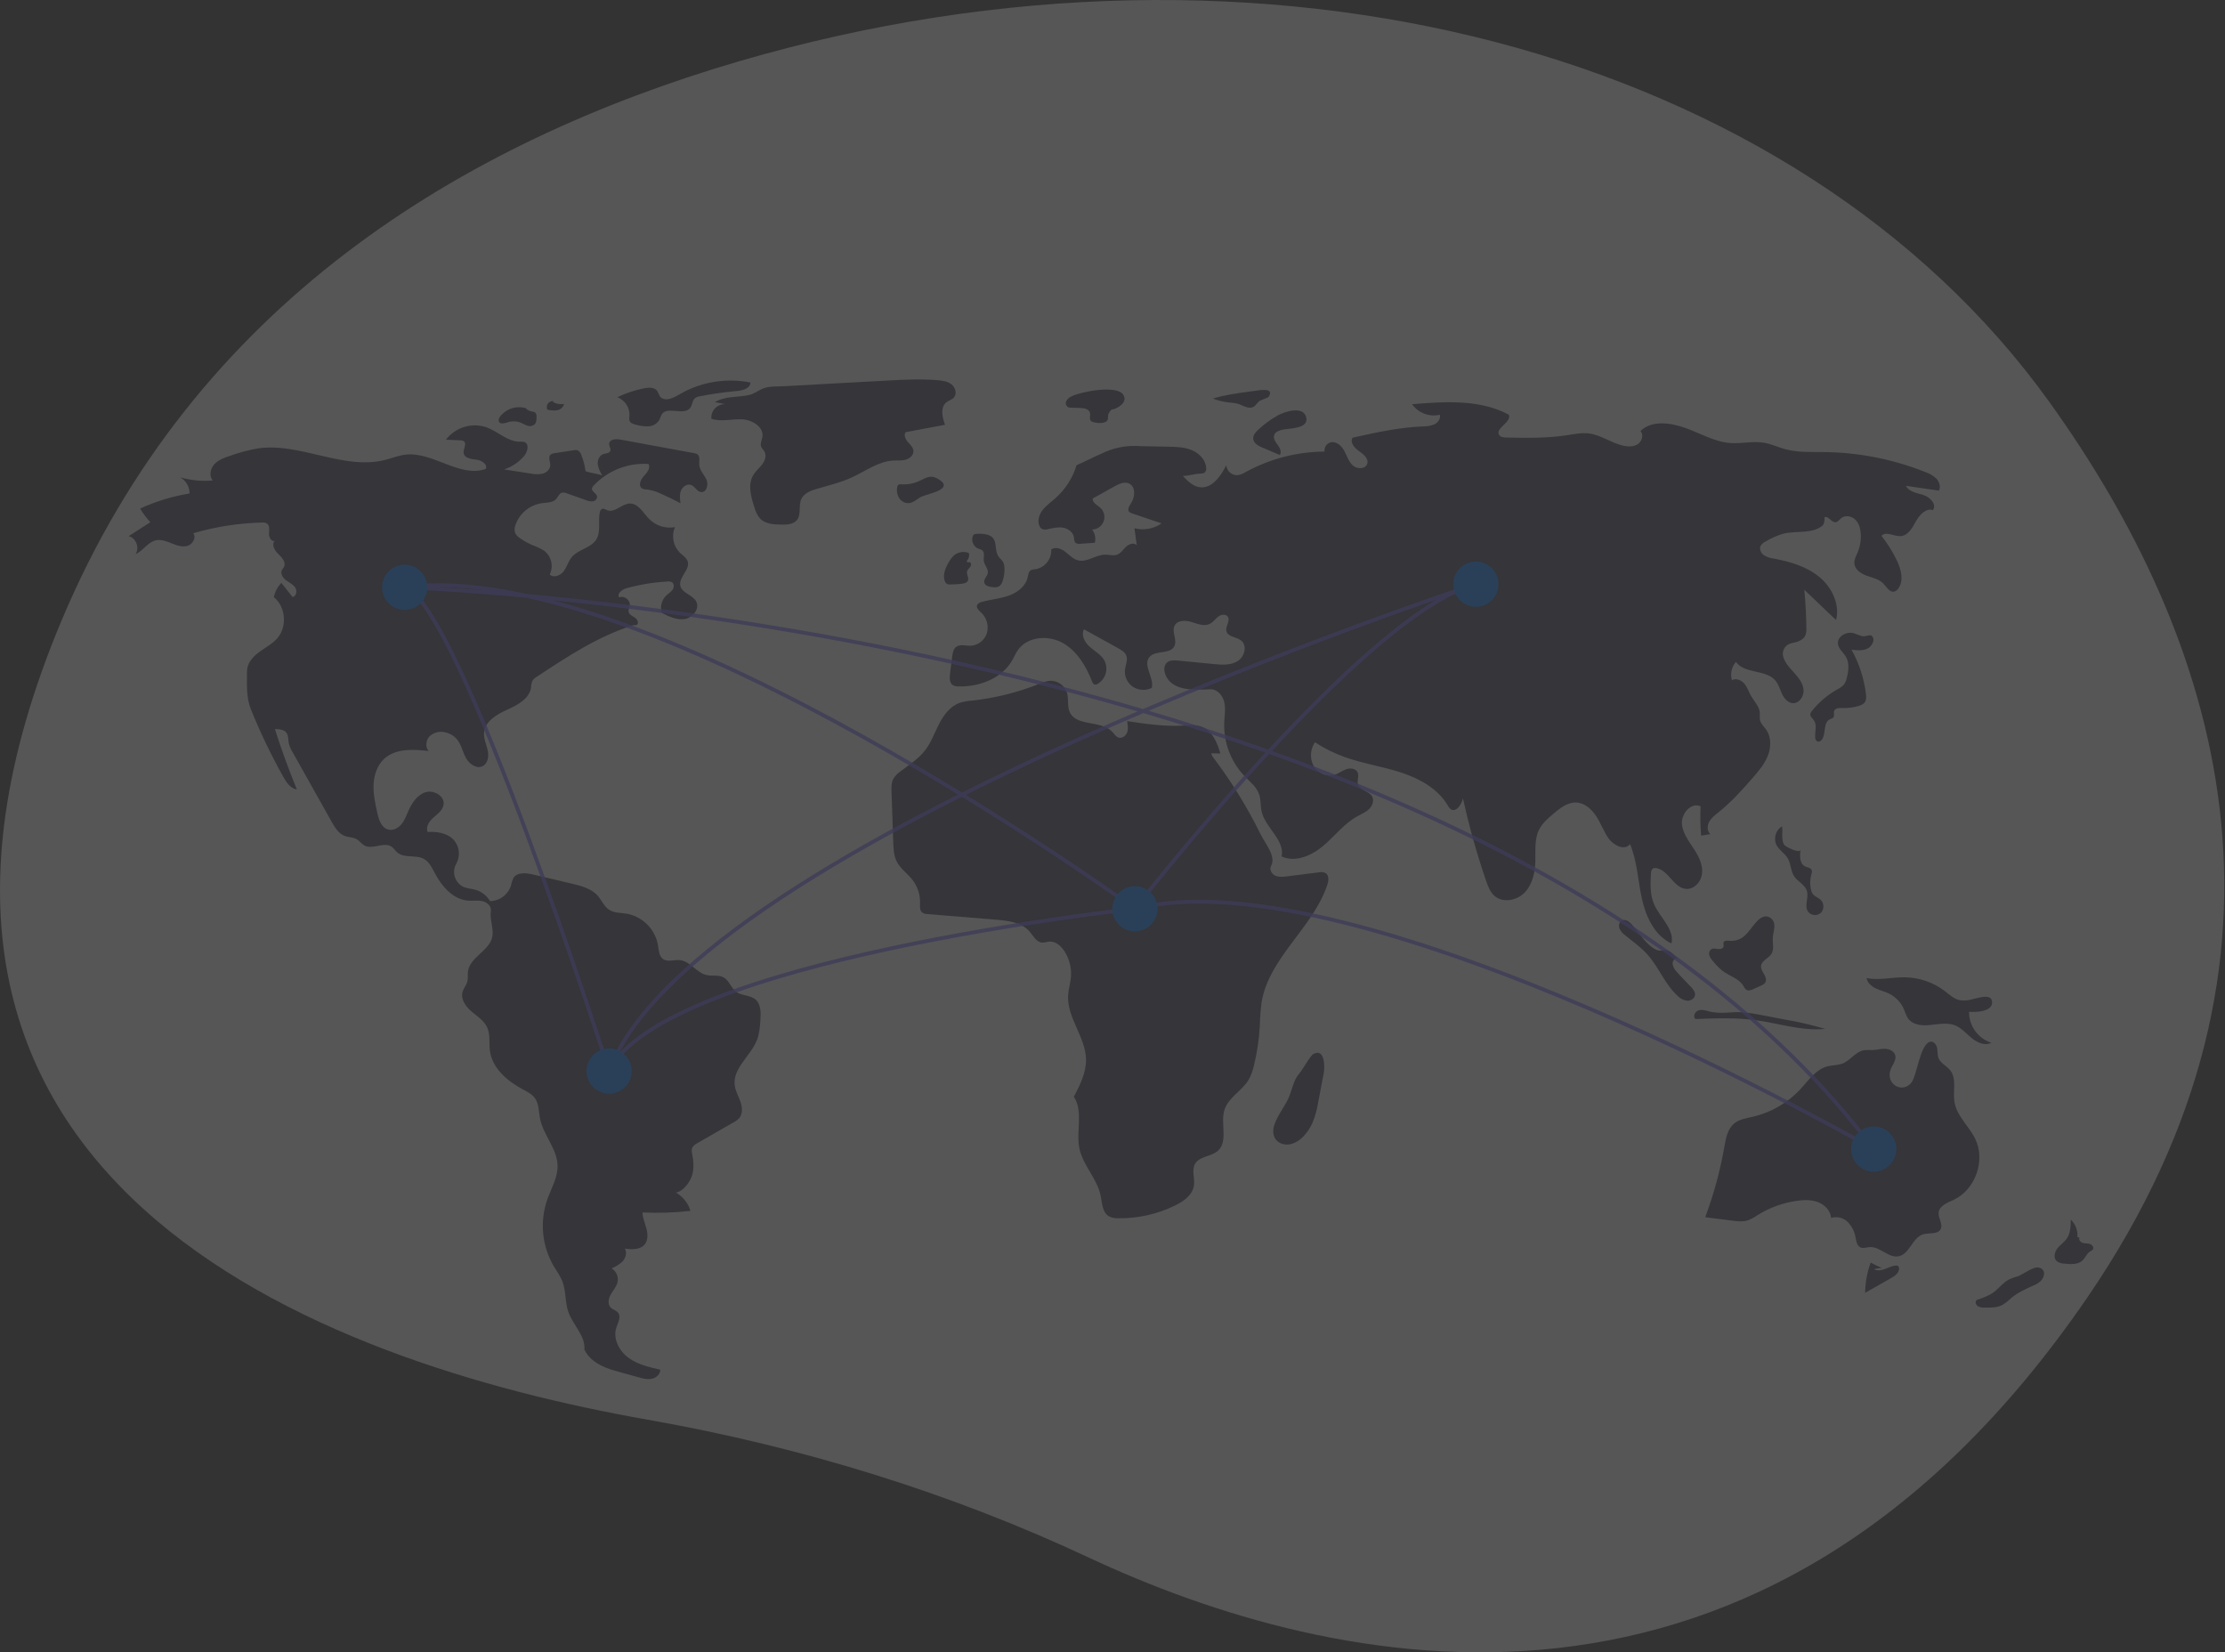 <svg width="1177" height="874" viewBox="0 0 1177 874" fill="none" xmlns="http://www.w3.org/2000/svg">
<rect x="0" y="0" width="1177" height="874" fill="#333333" stroke="none"/>
<g opacity="0.18" clip-path="url(#clip0_124_2)">
<path d="M1083.97 212.452C950.424 26.622 668.322 -48.759 390.883 32.428C244.21 75.349 102.79 161.348 32.706 327.869C-92.578 625.544 170.47 720.614 342.475 750.914C425.648 765.565 503.982 790.176 575.564 823.684C704.348 883.969 932.303 937.387 1104.2 686.275C1228.79 504.269 1172.92 336.233 1083.97 212.452Z" fill="#F2F2F2"/>
<path d="M309.732 249.217C309.358 246.264 308.603 243.372 307.484 240.613C307.342 240.091 307.092 239.605 306.751 239.185C306.41 238.765 305.986 238.421 305.504 238.174C304.861 238.007 304.186 237.999 303.54 238.152L293.452 239.696C292.608 239.734 291.8 240.048 291.151 240.59C289.837 241.972 291.131 244.196 291.09 246.103C291.045 248.246 289.141 249.986 287.075 250.562C284.967 250.988 282.793 250.961 280.696 250.482L266.591 248.291C270.745 246.964 274.442 244.497 277.261 241.17C279.117 238.971 280.105 234.866 277.422 233.824C276.625 233.606 275.794 233.539 274.973 233.628C268.582 233.677 263.553 228.342 257.57 226.094C253.741 224.749 249.585 224.649 245.696 225.808C241.806 226.968 238.383 229.328 235.916 232.55L243.43 232.912C244.137 232.873 244.838 233.06 245.431 233.446C247.078 234.799 245.031 237.398 245.263 239.516C245.564 242.269 249.219 242.856 251.974 243.135C254.729 243.413 258.224 245.651 256.898 248.083C243.052 252.852 228.961 238.759 214.419 240.494C210.739 240.933 207.264 242.379 203.67 243.288C181.719 248.842 159.026 234.024 136.602 237.162C131.617 238.012 126.718 239.304 121.962 241.023C118.91 242.025 115.727 243.108 113.509 245.432C111.292 247.756 110.448 251.731 112.548 254.161C106.758 254.638 100.929 254.084 95.333 252.524C96.846 253.366 98.105 254.599 98.978 256.094C99.85 257.59 100.304 259.293 100.291 261.025C91.251 262.499 82.449 265.183 74.124 269.003C75.678 271.587 77.493 274.005 79.54 276.218L68.095 283.571C71.962 284.545 73.961 289.818 71.712 293.111C75.722 291.328 78.206 286.713 82.494 285.778C85.302 285.165 88.161 286.314 90.825 287.393C93.49 288.473 96.418 289.519 99.177 288.709C101.935 287.899 103.97 284.322 102.217 282.044C114.007 278.604 126.192 276.7 138.47 276.38C139.417 276.261 140.378 276.443 141.215 276.901C142.814 278.01 142.393 280.405 142.307 282.348C142.221 284.291 143.736 286.845 145.472 285.969C143.429 287.741 145.176 291.077 147.136 292.94C149.097 294.804 151.46 297.375 150.259 299.798C149.946 300.431 149.415 300.937 149.113 301.575C148.224 303.46 149.636 305.656 151.302 306.907C152.968 308.159 155.009 309.033 156.167 310.766C157.324 312.498 156.798 315.531 154.729 315.773L148.847 308.305C146.837 310.388 145.459 312.999 144.873 315.835C151.111 320.934 152.049 331.313 146.827 337.448C144.158 340.583 140.363 342.488 137.051 344.934C133.738 347.379 130.674 350.862 130.682 354.979C130.696 362.092 130.115 368.7 132.78 375.295C137.696 387.455 143.37 399.295 149.771 410.743C151.452 413.749 153.624 417.044 157.029 417.561C152.726 407.085 148.852 396.446 145.408 385.644C147.651 385.653 150.244 385.831 151.559 387.648C152.648 389.153 152.414 391.2 152.752 393.026C153.182 394.796 153.9 396.483 154.877 398.021L175.426 434.625C177.13 437.66 179.084 440.917 182.339 442.146C184.421 442.932 186.829 442.784 188.745 443.915C190.247 444.801 191.258 446.375 192.789 447.21C197.118 449.572 203.138 445.043 207.183 447.862C208.34 448.669 209.076 449.949 210.142 450.872C213.878 454.108 220.007 451.943 224.32 454.357C227.1 455.913 228.541 459.024 230.023 461.843C233.737 468.905 239.747 475.824 247.706 476.386C250.206 476.563 252.76 476.089 255.204 476.645C257.648 477.201 260.054 479.334 259.661 481.809C258.989 486.053 261.086 490.7 260.522 494.96C259.497 502.72 248.49 506.13 247.545 513.899C247.338 515.601 247.662 517.357 247.257 519.022C246.76 521.063 245.228 522.724 244.683 524.753C243.651 528.597 246.405 532.423 249.431 535.009C252.456 537.595 256.065 539.825 257.72 543.446C259.468 547.272 258.609 551.734 259.178 555.903C260.419 565.003 268.279 571.75 276.369 576.099C278.833 577.425 281.479 578.708 283.075 581.007C285.157 584.008 284.949 587.964 285.645 591.55C287.347 600.331 294.74 607.567 294.95 616.51C295.099 622.866 291.566 628.632 289.455 634.629C287.476 640.375 286.76 646.481 287.356 652.529C287.951 658.577 289.844 664.425 292.906 669.675C294.485 672.341 296.373 674.855 297.49 677.745C299.483 682.902 298.836 688.765 300.674 693.98C303.104 700.875 309.78 706.569 309.141 713.852C312.172 720.146 318.864 723.238 325.594 725.112L337.656 728.469C339.965 729.112 342.379 729.76 344.73 729.294C347.082 728.829 349.326 726.876 349.266 724.48C343.351 723.146 337.246 721.727 332.371 718.123C327.495 714.519 324.155 708.1 326.005 702.326C326.862 699.649 328.687 696.557 326.952 694.344C325.959 693.078 324.142 692.747 323.022 691.591C321.274 689.788 321.875 686.76 323.131 684.586C324.388 682.412 326.204 680.47 326.71 678.01C326.966 676.635 326.795 675.214 326.221 673.938C325.646 672.662 324.695 671.592 323.495 670.873C325.731 670.028 327.765 668.723 329.465 667.042C331.035 665.249 331.76 662.485 330.525 660.447C334.192 660.912 338.522 661.14 340.93 658.334C342.852 656.094 342.72 652.745 341.961 649.892C341.201 647.039 339.917 644.268 339.877 641.316C348.337 641.717 356.816 641.43 365.23 640.457C364.013 636.359 361.248 632.896 357.522 630.803C361.332 630.158 364.804 625.596 366.008 621.924C367.212 618.251 366.905 614.251 366.161 610.459C365.875 609.482 365.836 608.45 366.047 607.455C366.476 606.088 367.819 605.253 369.062 604.539L387.976 593.677C389.105 593.111 390.128 592.356 391.001 591.444C392.983 589.116 392.689 585.602 391.674 582.719C390.66 579.835 389.034 577.123 388.643 574.091C387.474 565.024 397.181 558.518 400.457 549.982C401.742 546.632 402.004 542.991 402.253 539.412C402.52 535.568 402.54 531.103 399.589 528.625C396.759 526.251 392.338 526.78 389.377 524.571C386.663 522.546 385.726 518.613 382.761 516.977C380.068 515.492 376.691 516.437 373.696 515.738C368.422 514.508 365.104 508.43 359.718 507.867C356.679 507.549 353.24 509.035 350.749 507.265C348.555 505.706 348.467 502.572 348.049 499.912C347.317 495.779 345.336 491.969 342.372 488.996C339.409 486.023 335.605 484.029 331.474 483.284C328.341 482.781 324.931 482.972 322.265 481.25C319.566 479.507 318.329 476.243 316.209 473.828C312.792 469.937 307.41 468.554 302.369 467.369L281.863 462.548C278.223 461.693 273.531 461.239 271.578 464.428C271 465.642 270.59 466.929 270.361 468.254C269.629 470.651 268.156 472.754 266.154 474.262C264.151 475.769 261.723 476.602 259.217 476.642C257.498 473.711 254.714 471.557 251.445 470.629C249.366 470.05 247.14 469.985 245.157 469.133C244.077 468.605 243.116 467.863 242.333 466.952C241.549 466.041 240.96 464.979 240.602 463.832C240.243 462.685 240.122 461.477 240.246 460.281C240.371 459.086 240.738 457.929 241.325 456.88C242.507 454.775 242.963 452.34 242.624 449.949C242.284 447.559 241.168 445.347 239.446 443.655C235.959 440.524 230.914 439.768 226.238 440.081C225.014 437.409 227.061 434.394 229.268 432.452C231.475 430.51 234.154 428.601 234.635 425.701C235.39 421.14 229.57 417.675 225.151 419.035C220.732 420.396 217.912 424.688 216.047 428.919C214.977 431.347 214.068 433.903 212.38 435.95C210.693 437.997 207.976 439.463 205.405 438.806C201.767 437.876 200.361 433.553 199.556 429.884C198.475 424.962 197.389 419.972 197.615 414.938C197.841 409.905 199.538 404.736 203.25 401.328C209.299 395.775 218.578 396.319 226.742 397.205C224.813 395.032 225.29 391.37 227.353 389.325C228.443 388.357 229.752 387.669 231.167 387.322C232.582 386.974 234.06 386.977 235.474 387.33C237.934 387.842 240.15 389.167 241.765 391.091C244.085 393.919 244.745 397.738 246.498 400.949C248.252 404.159 252.194 406.897 255.421 405.175C258.209 403.687 258.651 399.822 257.958 396.74C257.264 393.657 255.79 390.66 256.042 387.51C256.521 381.501 262.751 377.883 268.248 375.408C273.745 372.933 280.04 369.605 280.911 363.639C280.941 362.471 281.161 361.316 281.563 360.219C282.173 359.25 283.02 358.453 284.025 357.904C300.069 347.301 316.379 336.569 334.717 330.775C335.671 330.474 335.783 330.809 336.755 330.573C338.116 329.786 337.214 327.611 335.91 326.734C334.605 325.858 332.861 325.186 332.53 323.649C332.287 322.52 332.952 321.411 333.125 320.269C333.55 317.462 330.192 314.87 327.584 315.992C326.111 314.042 329.026 311.775 331.383 311.126C338.46 309.178 345.724 307.992 353.053 307.586C353.899 307.452 354.765 307.599 355.519 308.005C356.75 308.858 356.593 310.814 355.72 312.031C354.848 313.248 353.491 314.012 352.404 315.042C351.216 316.199 350.369 317.66 349.955 319.266C349.541 320.871 349.576 322.56 350.056 324.147C353.882 326.093 358.041 328.096 362.279 327.411C366.516 326.725 370.277 321.964 368.285 318.162C366.431 314.621 360.859 313.822 359.901 309.941C358.779 305.397 365.211 301.356 363.763 296.906C363.128 294.956 361.185 293.809 359.694 292.402C357.934 290.676 356.736 288.459 356.259 286.04C355.782 283.622 356.047 281.115 357.02 278.85C354.592 279.277 352.097 279.116 349.744 278.38C347.391 277.643 345.249 276.354 343.497 274.619C340.263 271.354 337.682 266.205 333.089 266.351C328.875 266.485 325.244 271.402 321.303 269.902C320.333 269.533 319.311 268.782 318.372 269.222C318.064 269.422 317.805 269.689 317.616 270.004C317.427 270.318 317.311 270.671 317.278 271.037C316.277 275.825 318 281.281 315.39 285.419C312.55 289.922 305.981 290.546 302.538 294.606C300.669 296.81 299.945 299.78 298.227 302.104C296.51 304.428 292.863 305.905 290.802 303.88C291.815 301.797 292.092 299.432 291.587 297.172C291.082 294.911 289.825 292.889 288.022 291.435C286.108 290.186 284.044 289.183 281.88 288.448C279.462 287.424 277.162 286.142 275.02 284.624C273.946 283.977 273.074 283.044 272.501 281.929C272.047 280.534 272.108 279.022 272.673 277.667C273.719 274.67 275.563 272.016 278.007 269.99C280.45 267.964 283.401 266.645 286.54 266.174C289.285 265.8 292.48 265.932 294.296 263.84C295.258 262.734 295.762 261.061 297.157 260.611C298.049 260.432 298.976 260.546 299.798 260.937L310.043 264.543C311.186 265.059 312.445 265.267 313.693 265.146C314.312 265.063 314.877 264.749 315.274 264.266C315.67 263.784 315.87 263.169 315.833 262.546C315.505 260.845 312.887 260.028 313.126 258.312C313.259 257.756 313.558 257.253 313.983 256.871C317.681 252.935 322.202 249.866 327.225 247.883C332.247 245.899 337.646 245.051 343.034 245.398C344.328 247.522 342.282 250.037 340.581 251.85C338.879 253.663 337.512 256.903 339.569 258.298C340.413 258.729 341.351 258.94 342.297 258.913C344.82 259.254 347.271 259.998 349.558 261.115C353.099 262.656 356.571 264.341 359.975 266.172C359.675 263.927 359.388 261.563 360.238 259.464C361.089 257.365 363.507 255.719 365.62 256.536C367.655 257.324 368.699 260.019 370.868 260.266C373.76 260.595 374.902 256.322 373.693 253.673C372.485 251.024 370.093 248.806 369.893 245.901C369.759 243.942 370.504 241.511 368.939 240.325C368.382 239.968 367.75 239.747 367.092 239.677L328.008 232.485C325.687 232.058 322.334 232.385 322.231 234.743C322.174 236.059 323.349 237.361 322.829 238.571C322.273 239.862 320.447 239.744 319.118 240.201C317.055 240.91 316.019 243.359 316.218 245.532C316.58 247.69 317.416 249.742 318.666 251.539C316.123 250.476 312.274 250.281 309.732 249.217Z" fill="#3F3D56"/>
<path d="M278.547 216.04C276.082 215.224 273.427 215.186 270.94 215.931C268.453 216.676 266.255 218.168 264.644 220.204C264.001 221.051 263.46 222.219 263.999 223.136C264.772 224.452 266.74 223.932 268.191 223.462C270.323 222.7 272.645 222.644 274.811 223.304C276.174 223.772 277.393 224.598 278.761 225.049C279.428 225.327 280.157 225.419 280.871 225.315C281.586 225.21 282.258 224.913 282.817 224.456C283.756 223.498 283.815 222.009 283.817 220.667C283.882 220.218 283.846 219.761 283.712 219.327C283.577 218.894 283.348 218.496 283.04 218.163C282.493 217.846 281.877 217.664 281.245 217.632C279.829 217.37 278.549 216.622 277.625 215.517" fill="#3F3D56"/>
<path d="M292.64 212.116C292.088 212.086 291.538 212.199 291.043 212.443C290.547 212.686 290.123 213.054 289.81 213.509C289.498 213.965 289.307 214.493 289.258 215.043C289.209 215.593 289.302 216.147 289.528 216.651C291.222 217.113 292.991 217.228 294.731 216.99C295.599 216.855 296.407 216.467 297.054 215.873C297.701 215.28 298.158 214.508 298.368 213.656C296.32 214.028 294.206 213.625 292.44 212.523" fill="#3F3D56"/>
<path d="M339.923 205.563C335.313 206.543 330.834 208.065 326.581 210.095C328.586 210.866 330.29 212.261 331.443 214.073C332.596 215.886 333.136 218.021 332.983 220.164C332.803 220.987 332.824 221.84 333.044 222.653C333.534 223.841 334.954 224.287 336.202 224.592C338.445 225.274 340.787 225.573 343.129 225.476C344.301 225.415 345.439 225.062 346.44 224.45C347.441 223.839 348.274 222.987 348.863 221.972C349.202 221.009 349.601 220.068 350.055 219.154C353.048 214.597 361.937 220.107 365.149 215.702C366.281 214.151 366.177 211.815 367.653 210.586C368.416 210.05 369.3 209.713 370.226 209.604C376.687 208.32 383.213 207.391 389.775 206.82C392.884 206.549 396.936 205.433 396.962 202.312C385.251 200.012 373.108 201.645 362.421 206.958C358.571 208.887 353.478 212.944 349.769 210.387C348.38 209.43 348.449 206.852 346.538 205.775C344.584 204.675 341.997 205.122 339.923 205.563Z" fill="#3F3D56"/>
<path d="M378.222 212.725L383.719 213.782C382.707 213.737 381.698 213.908 380.757 214.285C379.817 214.661 378.967 215.234 378.266 215.964C377.564 216.695 377.027 217.567 376.689 218.521C376.351 219.476 376.22 220.492 376.306 221.502C381.454 223.221 387.067 221.548 392.49 221.776C397.913 222.005 404.222 225.879 403.297 231.227C403.017 232.844 402.082 234.46 402.568 236.028C402.909 237.127 403.878 237.906 404.425 238.918C405.564 241.027 404.654 243.694 403.214 245.611C401.775 247.528 399.841 249.057 398.578 251.094C395.436 256.161 397.221 262.711 399.092 268.371C399.633 270.51 400.633 272.506 402.021 274.22C404.794 277.168 409.313 277.425 413.36 277.484C416.305 277.527 419.679 277.381 421.542 275.099C423.974 272.12 422.273 267.471 423.874 263.974C425.328 260.799 429.033 259.436 432.389 258.47C438.539 256.7 444.805 255.195 450.618 252.521C457.837 249.201 464.583 244.026 472.518 243.599C474.744 243.479 477.025 243.742 479.169 243.132C481.313 242.522 483.35 240.668 483.187 238.445C483.049 236.545 481.441 235.15 480.186 233.718C478.93 232.286 477.944 230.084 479.098 228.569L499.894 224.685C498.42 220.667 497.272 215.376 500.659 212.761C501.882 211.818 503.518 211.441 504.559 210.3C506.332 208.356 505.44 205.007 503.393 203.354C501.346 201.7 498.577 201.317 495.955 201.099C486.836 200.341 477.665 200.842 468.528 201.343C450.668 202.322 432.808 203.301 414.949 204.28C411.353 204.477 407.202 204.176 403.905 205.402C401.113 206.441 399.128 208.347 395.936 209.016C390.042 210.253 383.555 209.416 378.222 212.725Z" fill="#3F3D56"/>
<path d="M476.706 256.178C476.146 256.09 475.573 256.22 475.106 256.541C474.797 256.881 474.614 257.317 474.585 257.775C474.23 259.799 474.653 261.882 475.769 263.608C476.337 264.454 477.122 265.133 478.041 265.574C478.961 266.014 479.981 266.201 480.997 266.114C483.472 265.798 485.297 263.687 487.572 262.656C491.08 261.069 505.975 258.596 495.671 253.029C492.12 251.11 489.826 252.804 487.027 254.067C483.843 255.696 480.275 256.426 476.706 256.178Z" fill="#3F3D56"/>
<path d="M566.956 209.583C565.753 210.074 564.747 210.95 564.094 212.074C563.793 212.645 563.723 213.309 563.899 213.93C564.074 214.551 564.482 215.08 565.037 215.409C565.486 215.572 565.962 215.648 566.44 215.632L571.332 215.778C573.411 215.84 576.007 216.283 576.565 218.286C576.98 219.773 576.052 221.684 577.172 222.746C577.652 223.119 578.23 223.344 578.836 223.395C580.447 223.809 582.13 223.864 583.765 223.555C587.325 222.6 585.454 220.427 586.575 218.493C588.291 215.533 587.994 217.325 591.016 215.628C593.248 214.376 596.133 212.103 594.27 208.91C591.03 203.358 571.737 207.197 566.956 209.583Z" fill="#3F3D56"/>
<path d="M663.515 206.791L660.674 207.17C654.269 208.025 647.826 208.888 641.657 210.811C644.327 211.867 647.129 212.555 649.985 212.855C651.558 212.932 653.119 213.154 654.651 213.518C657.376 214.33 660.122 216.424 662.755 215.351C664.387 214.686 664.92 212.986 666.272 212.085C667.206 211.463 670.747 210.457 671.143 209.829C674.344 204.754 665.975 206.463 663.515 206.791Z" fill="#3F3D56"/>
<path d="M675.989 219.702C672.195 221.824 668.674 224.402 665.506 227.379C664.171 228.634 662.808 230.194 662.929 232.022C663.09 234.452 665.678 235.861 667.92 236.81L677.001 240.655C678.103 239.102 677.094 236.959 675.956 235.433C674.817 233.907 673.464 232.141 673.967 230.305C674.541 228.21 677.096 227.496 679.239 227.135C682.729 226.547 692.146 226.594 691.015 220.968C689.681 214.339 679.493 217.743 675.989 219.702Z" fill="#3F3D56"/>
<path d="M674.163 594.829C673.298 597.332 673.216 600.28 674.712 602.466C676.39 604.918 679.748 605.832 682.654 605.21C685.547 604.44 688.126 602.782 690.027 600.469C691.766 598.531 693.197 596.338 694.269 593.965C695.765 590.268 696.82 586.407 697.412 582.463L700.232 567.659C700.862 564.35 700.837 554.207 694.756 557.512C693.095 558.414 689.249 565.543 687.508 567.564C684.37 571.208 683.955 574.743 682.303 579.156C680.234 584.685 676.076 589.292 674.163 594.829Z" fill="#3F3D56"/>
<path d="M995.345 670.586C993.355 669.81 991.424 668.891 989.567 667.836C987.704 672.956 986.714 678.353 986.637 683.801L1000.25 676.096C1002.3 674.937 1004.62 673.326 1004.58 670.973C1004.6 670.683 1004.54 670.392 1004.4 670.133C1004.27 669.874 1004.07 669.655 1003.83 669.5C1003.52 669.378 1003.19 669.34 1002.87 669.388C1000.85 669.556 999.012 670.549 997.107 671.24C995.203 671.931 992.975 672.296 991.228 671.271" fill="#3F3D56"/>
<path d="M1067.17 675.161C1065.68 675.568 1064.22 676.091 1062.81 676.728C1059.68 678.318 1057.56 681.337 1054.74 683.431C1052.05 685.435 1048.81 686.535 1045.63 687.605C1044.7 688.432 1045.13 690.097 1046.14 690.823C1047.24 691.444 1048.49 691.726 1049.74 691.631C1053.04 691.704 1056.52 691.736 1059.42 690.141C1061.05 689.083 1062.57 687.872 1063.97 686.524C1067.36 683.702 1071.42 681.839 1075.44 680.04C1076.9 679.487 1078.26 678.678 1079.44 677.65C1081.96 675.16 1082.14 671.319 1078.5 670.472C1075.55 669.787 1069.98 674.254 1067.17 675.161Z" fill="#3F3D56"/>
<path d="M1098.91 654.43C1099.07 652.717 1098.84 650.989 1098.24 649.377C1097.64 647.765 1096.68 646.31 1095.43 645.124C1095.4 648.551 1095.29 652.203 1093.36 655.037C1091.99 657.057 1089.84 658.421 1088.33 660.345C1086.83 662.269 1086.16 665.318 1087.92 667.006C1089.05 667.864 1090.43 668.338 1091.84 668.356C1095.36 668.77 1099.42 669 1101.89 666.462C1103.23 665.076 1103.89 663.024 1105.53 662.005C1106.14 661.749 1106.69 661.358 1107.13 660.862C1107.8 659.786 1106.73 658.366 1105.52 657.978C1104.3 657.59 1102.97 657.773 1101.75 657.404C1100.53 657.036 1099.42 655.667 1100.04 654.558" fill="#3F3D56"/>
<path d="M1042.5 528.759C1040.66 529.208 1038.75 529.32 1036.87 529.092C1033.74 528.517 1031.3 526.159 1028.78 524.226C1022.78 519.655 1015.48 517.105 1007.93 516.942C1001.07 516.813 994.144 518.672 987.404 517.375C987.844 519.824 989.94 521.661 992.176 522.753C994.413 523.845 996.881 524.394 999.128 525.464C1002.73 527.194 1005.58 530.163 1007.17 533.828C1007.89 535.517 1008.35 537.355 1009.44 538.83C1011.68 541.845 1015.93 542.507 1019.68 542.26C1024.56 541.939 1029.67 540.533 1034.21 542.354C1037.69 543.747 1040.18 546.791 1043.09 549.158C1045.99 551.525 1050.08 553.281 1053.41 551.574C1049.95 550.452 1046.94 548.253 1044.81 545.297C1042.69 542.342 1041.56 538.784 1041.6 535.144C1044.87 535.444 1054.29 535.328 1053.78 529.771C1053.35 525.062 1045.31 528.251 1042.5 528.759Z" fill="#3F3D56"/>
<path d="M999.72 567.076C1000.3 563.892 1003.48 561.079 1002.49 557.997C1001.8 555.865 999.331 554.812 997.093 554.76C994.855 554.707 992.656 555.374 990.418 555.437C988.961 555.359 987.501 555.38 986.047 555.499C981.605 556.229 978.867 560.885 974.68 562.541C972.134 563.548 969.275 563.355 966.627 564.051C960.617 565.631 956.814 571.31 952.613 575.889C945.825 583.254 936.982 588.411 927.229 590.692C923.812 591.484 920.139 591.99 917.423 594.209C913.826 597.148 912.94 602.186 912.14 606.762C909.929 619.398 906.551 631.801 902.047 643.813L916.318 645.635C919.031 645.981 921.842 646.32 924.457 645.516C926.356 644.8 928.155 643.841 929.81 642.665C936.165 638.719 943.279 636.151 950.689 635.128C954.426 634.615 958.344 634.521 961.851 635.91C965.358 637.299 968.367 640.449 968.661 644.21C970.177 643.738 971.793 643.687 973.337 644.062C974.88 644.438 976.292 645.225 977.423 646.341C979.657 648.618 981.121 651.539 981.606 654.692C981.982 656.644 982.358 658.983 984.17 659.802C985.648 660.471 987.343 659.751 988.96 659.622C994.446 659.183 998.999 665.58 1004.39 664.478C1010.18 663.297 1011.6 654.635 1017.24 652.9C1020.48 651.904 1025.02 653.115 1026.58 650.101C1027.94 647.444 1025.21 644.378 1025.5 641.403C1025.84 637.74 1030.16 636.185 1033.49 634.622C1044.98 629.234 1050.43 613.777 1044.86 602.378C1041.57 595.624 1035.08 590.307 1033.88 582.887C1032.96 577.178 1035.21 570.521 1031.57 566.028C1029.72 563.742 1026.58 562.48 1025.48 559.752C1024.79 558.035 1025.07 556.087 1024.69 554.274C1024.32 552.46 1022.74 550.563 1020.95 551.033C1015.75 552.398 1014.09 568.458 1011.3 572.36C1007.07 578.292 998.387 574.384 999.72 567.076Z" fill="#3F3D56"/>
<path d="M903.625 534.827C901.849 534.329 899.909 533.838 898.207 534.55C896.504 535.262 895.51 537.762 896.876 539.002C907.565 538.585 918.319 538.172 928.916 539.623C941.127 541.296 953.21 545.438 965.474 544.22C958.469 542.153 951.348 540.501 944.148 539.271L932.142 536.978C928.921 536.303 925.667 535.8 922.393 535.471C915.544 534.906 910.36 536.716 903.625 534.827Z" fill="#3F3D56"/>
<path d="M914.326 497.601C913.438 497.527 912.339 497.464 911.88 498.226C911.442 498.955 911.944 499.918 911.708 500.736C911.386 501.853 909.923 502.138 908.771 501.986C907.619 501.834 906.373 501.47 905.352 502.025C904.834 502.379 904.445 502.891 904.243 503.484C904.041 504.078 904.037 504.721 904.231 505.317C904.649 506.501 905.324 507.577 906.208 508.467C907.717 510.37 909.438 512.095 911.335 513.611C915.009 516.322 919.986 517.629 922.3 521.565C922.626 522.328 923.128 523.004 923.764 523.536C924.875 524.24 926.323 523.705 927.519 523.158L931.711 521.243C932.466 520.971 933.14 520.512 933.671 519.91C934.628 518.611 934.04 516.763 933.236 515.363C932.433 513.963 931.404 512.514 931.576 510.909C931.884 508.048 935.563 506.953 937.076 504.505C938.601 502.037 937.608 498.857 937.784 495.96C937.99 492.574 940.118 488.168 936.694 485.638C933.784 483.487 931.003 485.475 928.914 487.849C924.508 492.856 922.425 498.278 914.326 497.601Z" fill="#3F3D56"/>
<path d="M939.771 446.999C941.203 449.739 944.186 451.374 945.747 454.043C947.438 456.935 947.246 460.673 949.081 463.476C950.964 466.353 954.753 467.88 955.808 471.152C956.961 474.724 954.346 479.065 956.431 482.186C956.819 482.696 957.31 483.12 957.871 483.431C958.432 483.741 959.052 483.932 959.691 483.991C960.329 484.049 960.973 483.975 961.582 483.772C962.19 483.568 962.75 483.241 963.225 482.81C964.104 481.853 964.574 480.591 964.536 479.292C964.498 477.993 963.953 476.76 963.019 475.857C961.785 474.731 960.012 474.245 958.982 472.93C958.445 472.172 958.087 471.301 957.936 470.384C957.374 467.739 957.464 464.997 958.198 462.395C958.474 461.734 958.544 461.006 958.399 460.305C957.935 458.956 956.109 458.861 954.827 458.235C951.916 456.814 951.987 452.705 952.495 449.506C952.157 451.636 944.569 448.013 943.775 446.807C942.196 444.41 943.055 439.787 942.743 437.138C939.336 438.78 938.022 443.648 939.771 446.999Z" fill="#3F3D56"/>
<path d="M863.335 489.16C861.934 487.593 859.825 485.953 857.947 486.898C856.515 487.619 856.121 489.601 856.682 491.103C857.366 492.563 858.419 493.818 859.737 494.745C863.65 497.972 867.863 500.885 871.276 504.636C877.385 511.348 880.62 520.406 887.264 526.59C888.599 528.024 890.367 528.98 892.298 529.314C894.233 529.494 896.406 528.255 896.629 526.324C896.812 524.734 895.703 523.31 894.619 522.131C892.039 519.325 889.214 516.741 886.778 513.808C885.652 512.681 884.945 511.205 884.773 509.622C884.761 508.042 886.201 506.39 887.731 506.781C885.87 506.305 884.49 503.205 881.759 502.622C879.476 502.135 878.924 503.548 876.208 502.383C871.027 500.161 866.963 493.222 863.335 489.16Z" fill="#3F3D56"/>
<path d="M985.067 336.514C983.581 336.072 982.119 335.55 980.69 334.95C976.843 333.796 971.754 336.623 972.266 340.606C972.607 343.253 975.07 345.037 976.43 347.333C978.448 350.737 977.91 355.055 976.85 358.868C976.59 360.048 976.095 361.164 975.394 362.15C974.416 363.19 973.245 364.032 971.948 364.629C966.753 367.542 962.172 371.434 958.458 376.09C958.054 376.52 957.773 377.05 957.643 377.625C957.46 378.97 958.811 379.95 959.576 381.072C961.274 383.563 960.046 386.916 960.214 389.927C960.188 390.352 960.272 390.778 960.456 391.162C960.641 391.546 960.921 391.877 961.269 392.123C962.292 392.643 963.505 391.76 964.06 390.755C965.9 387.421 964.514 382.068 967.967 380.46C968.62 380.156 969.412 380.028 969.847 379.454C970.539 378.544 969.872 377.196 970.222 376.108C970.748 374.475 972.982 374.401 974.697 374.474C977.65 374.597 980.603 374.204 983.421 373.312C984.526 373.049 985.531 372.468 986.309 371.64C987.341 370.352 987.25 368.52 987.043 366.882C986.01 358.717 983.424 350.825 979.424 343.632C982.457 344.02 985.757 344.356 988.374 342.775C989.84 341.89 991.597 339.243 990.871 337.441C989.721 334.592 987.644 336.99 985.067 336.514Z" fill="#3F3D56"/>
<path d="M596.218 381.42C596.581 383.367 596.937 385.417 596.299 387.292C595.661 389.167 593.654 390.733 591.759 390.159C590.288 389.713 589.439 388.234 588.394 387.106C582.586 380.836 569.482 384.466 565.894 376.709C564.43 373.543 565.425 369.75 564.426 366.408C563.796 364.476 562.542 362.809 560.862 361.667C559.181 360.525 557.169 359.974 555.141 360.1C553.291 360.367 551.491 360.905 549.798 361.695C538.453 366.238 526.544 369.217 514.396 370.549C512.088 370.69 509.804 371.105 507.594 371.787C502.606 373.595 499.198 378.219 496.773 382.938C494.348 387.657 492.557 392.765 489.306 396.957C485.888 401.363 481.099 404.449 476.632 407.786C474.912 408.895 473.479 410.396 472.452 412.167C471.483 414.156 471.538 416.468 471.613 418.678L472.526 445.522C472.644 448.975 472.791 452.551 474.336 455.641C476.266 459.499 480.078 462.026 482.723 465.435C485.422 468.938 486.828 473.265 486.702 477.685C486.646 479.462 486.47 481.564 487.854 482.68C488.696 483.226 489.681 483.51 490.684 483.494L526.996 486.466C533.383 486.989 540.462 487.849 544.632 492.715C546.6 495.012 548.181 498.315 551.196 498.561C552.489 498.667 553.747 498.136 555.041 498.033C558.304 497.775 561.17 500.252 562.979 502.98C565.717 507.137 566.96 512.103 566.504 517.06C566.207 520.172 565.242 523.197 565.034 526.316C564.243 538.184 574.304 548.495 574.499 560.387C574.613 567.382 571.293 573.918 568.055 580.12C573.28 588.036 569.002 598.577 571.082 607.831C573.055 616.611 580.376 623.484 582.2 632.296C583.035 636.33 583.083 641.295 586.641 643.372C588.201 644.133 589.932 644.48 591.665 644.378C602.121 644.502 612.458 642.149 621.83 637.511C626.229 635.328 630.788 632.07 631.556 627.22C632.175 623.309 630.192 618.934 632.21 615.527C634.589 611.512 640.684 611.83 644.184 608.743C649.863 603.734 645.435 594.183 647.736 586.969C649.804 580.485 656.923 577.041 660.452 571.221C661.841 568.718 662.837 566.017 663.407 563.212C665.023 556.508 666.03 549.671 666.413 542.786C666.507 538.602 666.816 534.426 667.338 530.274C671.142 506.637 694.511 490.808 702.098 468.1C702.822 465.932 703.163 463.043 701.233 461.816C700.089 461.27 698.792 461.134 697.559 461.432L680.82 463.542C678.741 463.804 676.537 464.049 674.628 463.185C672.719 462.322 671.35 459.906 672.363 458.072C675.206 452.922 669.358 446.415 666.76 441.137C659.763 426.927 651.43 413.414 641.875 400.78C641.264 400.131 640.881 399.299 640.784 398.412L645.535 398.57C643.931 392.816 641.285 386.519 635.694 384.414C632.544 383.227 629.055 383.638 625.694 383.821C616.067 384.347 605.746 382.894 596.218 381.42Z" fill="#3F3D56"/>
<path d="M625.702 251.745C628.221 254.42 631.044 257.256 634.689 257.723C641.127 258.546 645.756 251.889 648.703 246.106C648.812 247.58 649.492 248.954 650.598 249.934C651.705 250.915 653.15 251.426 654.626 251.357C656.215 251.09 657.732 250.497 659.081 249.616C671.837 242.645 686.124 238.951 700.66 238.867C700.521 237.766 700.794 236.652 701.427 235.74C702.06 234.829 703.009 234.184 704.089 233.931C707.045 233.345 709.707 235.9 711.133 238.554C712.558 241.208 713.447 244.285 715.712 246.272C717.977 248.258 722.363 248.172 723.257 245.295C724.116 242.533 721.239 240.177 718.848 238.549C716.458 236.92 713.938 233.906 715.548 231.503C727.761 228.8 740.05 226.086 752.548 225.549C754.675 225.623 756.795 225.258 758.776 224.476C760.682 223.541 762.196 221.418 761.684 219.357C758.957 219.998 756.1 219.813 753.479 218.824C750.858 217.835 748.59 216.088 746.966 213.806C764.307 212.375 782.751 211.155 798.119 219.315C799.963 223.274 790.564 226.568 793.079 230.138C793.881 231.277 795.488 231.411 796.881 231.437C807.56 231.635 818.301 231.829 828.86 230.217C832.719 229.628 836.616 228.796 840.49 229.274C846.943 230.07 852.462 234.375 858.81 235.779C861.394 236.35 864.291 236.37 866.469 234.867C868.647 233.364 869.584 229.942 867.799 227.988C873.776 222.13 883.696 223.582 891.581 226.387C899.467 229.191 906.937 233.714 915.283 234.339C921.267 234.787 927.335 233.178 933.249 234.201C936.965 234.844 940.424 236.497 944.056 237.513C950.925 239.434 958.192 239.028 965.324 239.121C983.522 239.366 1001.52 242.942 1018.43 249.673C1020.63 250.389 1022.64 251.58 1024.33 253.161C1025.91 254.846 1026.71 257.464 1025.65 259.513L1008.18 256.96C1009.83 260.2 1014.08 260.753 1017.54 261.871C1021 262.989 1024.59 266.808 1022.51 269.79C1018.76 268.597 1015.37 272.344 1013.47 275.791C1011.58 279.239 1009.27 283.367 1005.35 283.577C1001.83 283.765 997.575 280.771 995.283 283.445C998.45 287.44 1001.16 291.775 1003.37 296.371C1005.63 301.089 1007.25 307.034 1004.19 311.279C1003.7 312.037 1002.97 312.603 1002.12 312.881C999.62 313.514 997.995 310.456 996.202 308.602C993.943 306.266 990.527 305.605 987.467 304.509C984.408 303.414 981.185 301.259 980.946 298.018C980.797 296.002 981.862 294.127 982.646 292.264C983.964 289.123 984.54 285.72 984.33 282.32C984.159 279.585 983.392 276.74 981.427 274.829C979.463 272.918 976.071 272.311 973.962 274.062C972.978 274.878 972.19 276.185 970.912 276.234C968.654 276.32 966.921 272.384 965.104 273.727C965.317 275.159 965.02 276.62 964.265 277.855C958.845 282.57 950.517 280.575 943.529 282.241C940.206 283.192 937.025 284.581 934.069 286.372C932.963 286.845 932.022 287.635 931.364 288.642C930.492 290.337 931.454 292.508 932.991 293.635C934.622 294.635 936.454 295.261 938.356 295.466C946.875 297.08 955.519 299.578 962.245 305.05C968.972 310.522 973.382 319.568 971.254 327.973L954.453 311.92C955.091 318.66 955.453 325.42 955.54 332.197C955.648 333.521 955.466 334.852 955.007 336.098C953.809 338.743 950.563 339.633 947.718 340.217C946.927 340.368 946.177 340.684 945.516 341.144C944.856 341.605 944.3 342.201 943.887 342.892C943.473 343.583 943.21 344.353 943.115 345.153C943.02 345.953 943.095 346.763 943.336 347.532C944.346 350.826 946.866 353.395 949.174 355.954C951.481 358.513 953.752 361.422 954.054 364.854C954.356 368.287 951.766 372.156 948.329 371.917C945.723 371.736 943.789 369.404 942.678 367.04C941.566 364.676 940.905 362.042 939.235 360.034C934.18 353.954 922.826 356.559 918.297 350.078C917.143 351.387 916.343 352.97 915.972 354.675C915.601 356.381 915.673 358.153 916.18 359.824C918.286 358.505 921.17 359.73 922.753 361.646C924.336 363.563 925.083 366.02 926.326 368.172C928.003 371.076 930.673 373.651 930.907 376.997C930.845 378.262 930.866 379.53 930.971 380.792C931.386 382.819 933.1 384.275 934.288 385.969C937.052 389.912 936.916 395.328 935.134 399.802C933.352 404.275 930.151 408.013 926.981 411.637C921.443 417.967 915.792 424.26 909.227 429.517C907.354 431.017 905.354 432.492 904.188 434.589C903.021 436.686 902.961 439.63 904.754 441.225C903.471 441.289 901.17 441.92 899.888 441.984C899.437 436.838 899.338 431.667 899.594 426.507C894.532 424.076 889.081 430.586 889.734 436.164C890.387 441.742 894.422 446.218 897.294 451.044C899.394 454.573 900.955 458.688 900.254 462.734C899.553 466.781 895.941 470.514 891.849 470.157C885.342 469.589 882.62 460.247 876.175 459.178C875.607 459.044 875.01 459.103 874.479 459.346C873.523 459.871 873.357 461.151 873.303 462.241C873.039 467.59 872.811 473.152 874.899 478.084C877.954 485.299 885.846 491.358 884.19 499.016C875.272 494.871 870.636 484.87 868.53 475.264C866.425 465.658 866.074 455.573 862.301 446.492C859.435 450.164 853.412 447.128 850.794 443.275C848.312 439.622 846.784 435.397 844.376 431.695C841.967 427.993 838.278 424.678 833.867 424.474C829.241 424.261 825.23 427.435 821.702 430.434C818.801 432.9 815.822 435.463 814.127 438.873C811.659 443.833 812.305 449.682 812.186 455.221C812.057 461.21 810.788 467.528 806.706 471.912C802.625 476.297 795.091 477.824 790.589 473.872C788.239 471.81 787.101 468.728 786.087 465.769C781.201 451.509 777.132 436.982 773.899 422.258C773.143 425.619 770.192 429.95 767.373 427.971C766.74 427.438 766.228 426.778 765.869 426.033C760.611 417.121 750.873 411.776 741.034 408.57C731.195 405.365 720.844 403.87 711.114 400.348C705.661 398.373 700.454 395.779 695.593 392.616C694.354 394.437 693.63 396.558 693.499 398.757C693.367 400.955 693.833 403.148 694.847 405.103C697.005 408.924 701.889 411.136 706.07 409.8C708.23 409.109 710.055 407.61 712.198 406.869C714.342 406.128 717.219 406.492 718.157 408.557C719.054 410.534 717.698 412.926 718.37 414.99C719.395 418.133 724.136 418.375 725.794 421.236C727.028 423.365 726.013 426.191 724.252 427.909C722.49 429.626 720.14 430.568 717.99 431.764C711.014 435.643 706.053 442.265 699.956 447.418C693.86 452.57 685.258 456.331 677.992 453.026C679.724 444.256 669.277 437.818 667.355 429.087C666.722 426.213 667.05 423.161 666.147 420.361C664.84 416.306 661.242 413.518 658.291 410.446C654.712 406.679 651.924 402.233 650.091 397.371C648.258 392.508 647.417 387.328 647.619 382.136C647.778 378.528 648.441 374.861 647.619 371.344C646.797 367.827 643.885 364.423 640.277 364.582C632.036 364.946 621.654 365.559 617.33 358.534C615.787 356.027 615.115 352.354 617.347 350.433C618.92 349.078 621.244 349.206 623.311 349.409L641.879 351.236C646.222 351.663 650.916 352.016 654.643 349.745C658.37 347.475 659.985 341.448 656.534 338.777C654.012 336.826 649.495 336.931 648.762 333.828C648.152 331.244 651.012 328.312 649.467 326.152C648.36 324.603 645.869 325.033 644.36 326.194C642.851 327.355 641.756 329.052 640.067 329.931C637.104 331.473 633.563 330.006 630.376 329.008C627.188 328.011 622.914 327.926 621.368 330.887C619.639 334.198 622.902 338.537 621.186 341.855C618.917 346.242 611.233 343.744 608.047 347.518C604.39 351.848 610.535 358.304 609.302 363.835C607.728 364.615 605.978 364.973 604.224 364.875C602.47 364.776 600.772 364.224 599.295 363.273C597.842 362.285 596.684 360.922 595.944 359.328C595.205 357.734 594.911 355.97 595.094 354.223C595.399 351.734 596.696 349.194 595.827 346.843C595.124 344.942 593.215 343.81 591.441 342.829L573.397 332.858C571.722 335.966 573.84 339.819 576.489 342.153C579.137 344.487 582.455 346.245 584.195 349.317C585.296 351.446 585.543 353.914 584.885 356.218C584.227 358.522 582.715 360.488 580.657 361.715C580.399 361.893 580.105 362.013 579.797 362.067C579.488 362.121 579.171 362.107 578.868 362.027C578.58 361.858 578.329 361.633 578.13 361.365C577.931 361.097 577.787 360.792 577.708 360.467C574.524 352.32 569.744 344.287 562.102 340.031C554.46 335.775 543.479 336.65 538.468 343.819C537.277 345.522 536.479 347.463 535.442 349.264C529.933 358.829 518.122 363.359 507.088 363.063C506.008 363.122 504.935 362.87 503.995 362.336C502.211 361.104 502.292 358.491 502.565 356.341L503.723 347.216C503.956 345.384 504.293 343.359 505.743 342.215C507.787 340.603 510.736 341.62 513.339 341.583C515.311 341.491 517.207 340.794 518.771 339.588C520.334 338.382 521.488 336.724 522.077 334.839C522.603 332.936 522.6 330.926 522.067 329.025C521.535 327.123 520.494 325.403 519.057 324.05C517.863 322.929 516.262 321.522 516.892 320.011C517.144 319.593 517.484 319.235 517.888 318.963C518.293 318.691 518.752 318.51 519.234 318.434C523.91 317.076 528.851 316.72 533.449 315.118C538.047 313.516 542.506 310.238 543.595 305.492C543.929 304.037 544.081 302.276 545.387 301.554C546.043 301.278 546.747 301.134 547.458 301.131C549.951 300.777 552.221 299.502 553.821 297.557C555.421 295.613 556.235 293.14 556.102 290.626C558.306 289.086 561.393 290.218 563.525 291.856C565.657 293.494 567.539 295.658 570.133 296.364C574.967 297.679 579.639 293.399 584.649 293.379C586.756 293.371 588.937 294.116 590.919 293.402C592.928 292.678 594.128 290.677 595.67 289.2C597.212 287.722 599.918 286.821 601.342 288.413L600.13 279.431C602.572 280.047 605.118 280.135 607.596 279.687C610.075 279.239 612.429 278.265 614.5 276.832L598.828 271.537C598.283 271.401 597.779 271.132 597.363 270.754C596.223 269.527 597.355 267.615 598.282 266.22C600.498 262.884 600.87 257.388 597.225 255.727C594.737 254.593 591.882 255.954 589.494 257.285L578.055 263.663C577.692 265.838 580.351 267.07 581.998 268.534C582.995 269.42 583.701 270.587 584.022 271.882C584.344 273.176 584.266 274.538 583.8 275.787C583.333 277.037 582.5 278.116 581.409 278.883C580.318 279.65 579.021 280.07 577.687 280.086C578.44 281.065 578.964 282.202 579.218 283.41C579.473 284.619 579.452 285.87 579.158 287.07L571.462 287.624C570.598 287.797 569.701 287.622 568.966 287.136C568.143 286.405 568.254 285.124 568.063 284.04C567.603 281.423 565.041 279.589 562.425 279.119C559.81 278.648 557.135 279.251 554.545 279.846C553.446 280.242 552.238 280.214 551.158 279.768C550.539 279.366 550.068 278.772 549.818 278.077C548.683 275.324 549.744 272.089 551.567 269.734C553.391 267.38 555.887 265.659 558.129 263.7C563.49 258.996 567.428 252.887 569.5 246.062C573.737 244.287 578.123 241.875 582.36 240.1C588.892 236.793 596.217 235.374 603.511 236.002L617.859 236.276C622.107 236.357 626.47 236.461 630.398 238.08C634.326 239.7 637.777 243.203 638.049 247.443C638.13 247.923 638.089 248.416 637.928 248.875C637.767 249.335 637.492 249.746 637.129 250.07C636.574 250.373 635.946 250.515 635.315 250.479C631.353 250.618 629.664 251.605 625.702 251.745Z" fill="#3F3D56"/>
<path d="M511.339 296.712C511.899 296.181 512.303 295.507 512.505 294.762C512.707 294.017 512.699 293.23 512.484 292.489C511.119 291.963 509.636 291.828 508.199 292.099C506.762 292.37 505.43 293.037 504.352 294.025C503.502 294.885 502.769 295.853 502.173 296.905C500.288 299.981 498.62 303.655 499.713 307.094C499.802 307.469 499.965 307.822 500.192 308.133C500.42 308.444 500.707 308.707 501.037 308.905C501.527 309.102 502.055 309.185 502.581 309.147C504.658 309.145 506.733 309.017 508.795 308.765C510.061 308.61 511.531 308.252 512.021 307.075C512.664 305.526 511.107 303.774 511.561 302.16C511.86 301.438 512.312 300.79 512.887 300.261C513.172 299.995 513.391 299.666 513.527 299.3C513.663 298.934 513.711 298.542 513.669 298.154C513.486 297.396 512.326 296.967 511.909 297.625" fill="#3F3D56"/>
<path d="M522.109 282.749C520.264 282.325 518.362 282.206 516.478 282.395C516.062 282.383 515.649 282.476 515.278 282.668C514.92 282.932 514.659 283.309 514.539 283.738C514.141 285.015 514.239 286.395 514.813 287.603C515.387 288.811 516.395 289.759 517.636 290.257C518.312 290.413 518.96 290.673 519.556 291.029C521.149 292.264 520.134 294.79 520.435 296.783C520.774 299.021 522.94 300.899 522.543 303.128C522.23 304.883 520.355 306.273 520.657 308.031C520.973 309.871 523.309 310.424 525.17 310.572C526.249 310.761 527.36 310.633 528.368 310.205C529.379 309.514 530.098 308.473 530.386 307.283C531.148 305.015 531.468 302.621 531.329 300.231C531.321 299.145 531.048 298.076 530.534 297.119C529.974 296.36 529.352 295.649 528.676 294.991C525.109 290.842 528.865 284.653 522.109 282.749Z" fill="#3F3D56"/>
<path opacity="0.8" d="M991.171 607.784C991.171 607.784 717.969 450.962 600.352 480.675C600.352 480.675 351.087 507.5 322.199 566.515C322.199 566.515 242.962 318.901 214.074 310.647" stroke="#6C63FF" stroke-width="2" stroke-miterlimit="10"/>
<path opacity="0.8" d="M322.199 566.515C368.007 444.359 780.698 308.996 780.698 308.996C722.096 323.853 600.352 480.675 600.352 480.675C600.352 480.675 342.833 293.314 214.074 310.647C214.074 310.647 781.111 329.218 991.171 607.784" stroke="#6C63FF" stroke-width="2" stroke-miterlimit="10"/>
<path d="M214.074 322.615C220.683 322.615 226.042 317.256 226.042 310.647C226.042 304.037 220.683 298.679 214.074 298.679C207.464 298.679 202.105 304.037 202.105 310.647C202.105 317.256 207.464 322.615 214.074 322.615Z" fill="#017AFF"/>
<path d="M322.199 578.483C328.808 578.483 334.167 573.125 334.167 566.515C334.167 559.905 328.808 554.547 322.199 554.547C315.589 554.547 310.231 559.905 310.231 566.515C310.231 573.125 315.589 578.483 322.199 578.483Z" fill="#017AFF"/>
<path d="M780.698 320.964C787.308 320.964 792.666 315.606 792.666 308.996C792.666 302.386 787.308 297.028 780.698 297.028C774.088 297.028 768.73 302.386 768.73 308.996C768.73 315.606 774.088 320.964 780.698 320.964Z" fill="#017AFF"/>
<path d="M991.171 619.752C997.78 619.752 1003.14 614.394 1003.14 607.784C1003.14 601.174 997.78 595.816 991.171 595.816C984.561 595.816 979.203 601.174 979.203 607.784C979.203 614.394 984.561 619.752 991.171 619.752Z" fill="#017AFF"/>
<path d="M600.352 492.643C606.962 492.643 612.32 487.285 612.32 480.675C612.32 474.066 606.962 468.707 600.352 468.707C593.742 468.707 588.384 474.066 588.384 480.675C588.384 487.285 593.742 492.643 600.352 492.643Z" fill="#017AFF"/>
</g>
<defs>
<clipPath id="clip0_124_2">
<rect width="1176.61" height="873.979" fill="white"/>
</clipPath>
</defs>
</svg>
